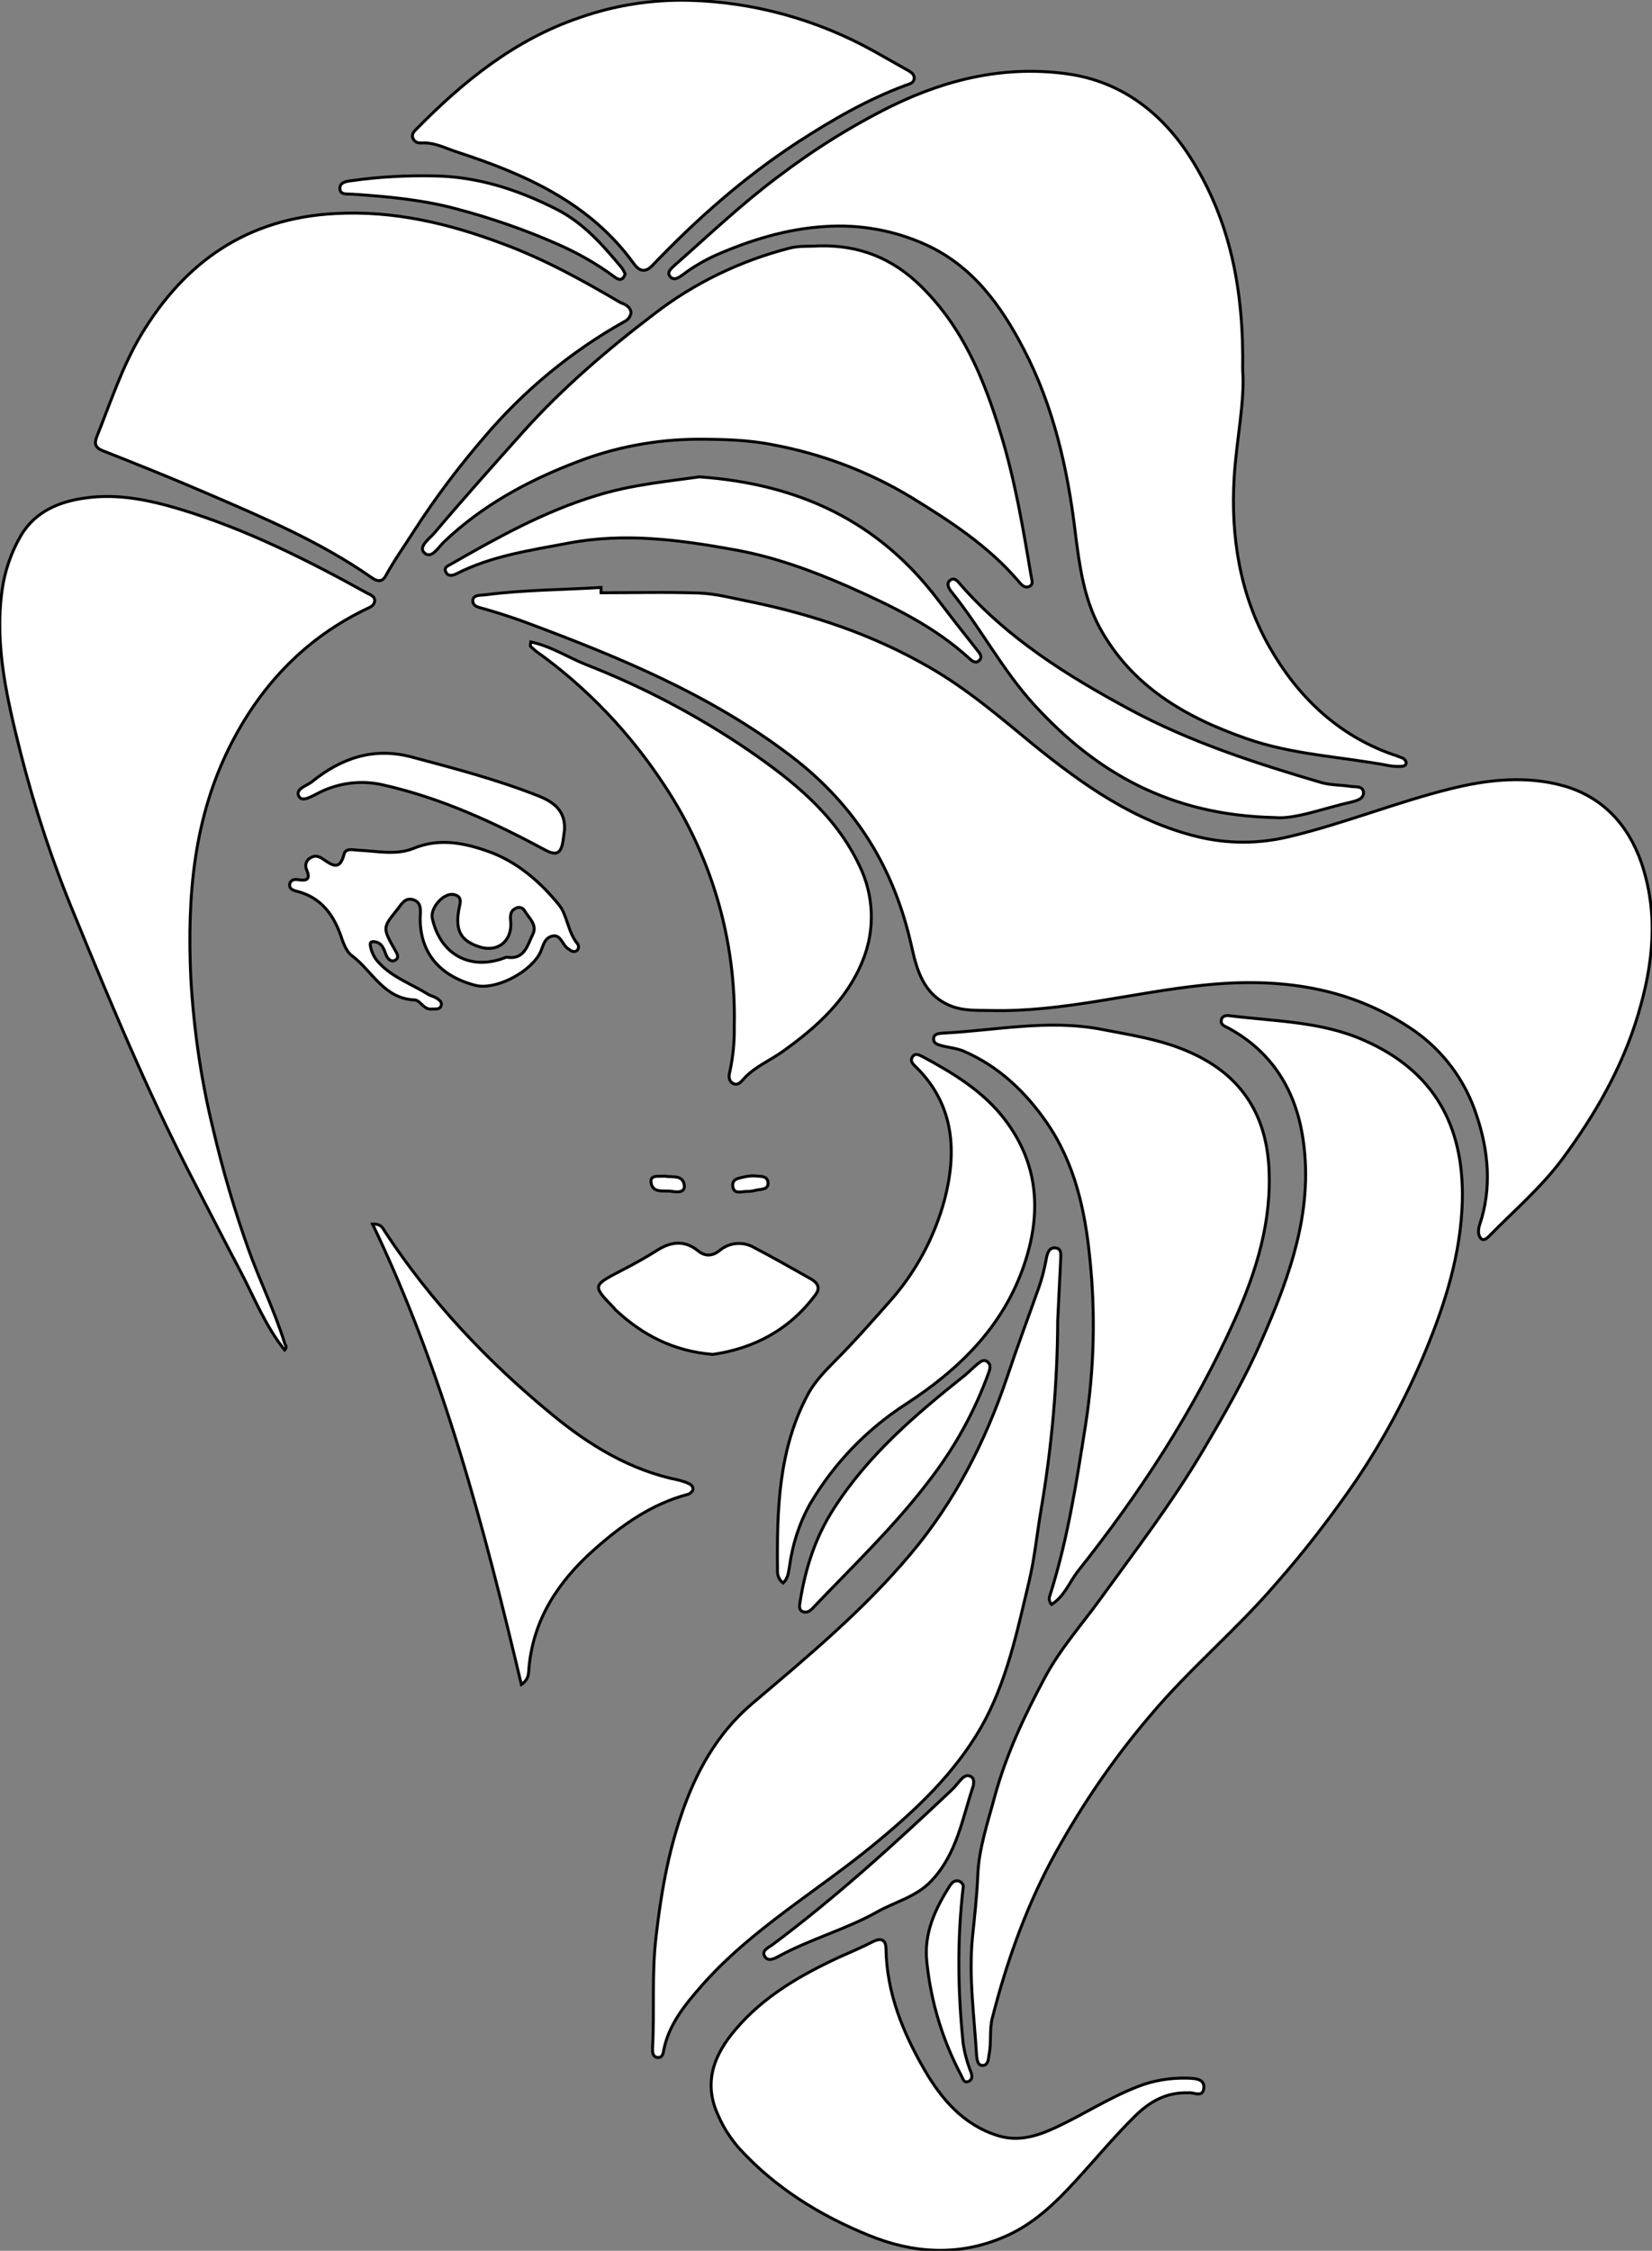 <?xml version="1.0" encoding="utf-8"?>
<!-- Generator: Adobe Illustrator 24.1.0, SVG Export Plug-In . SVG Version: 6.00 Build 0)  -->
<svg version="1.1" id="图层_1" xmlns="http://www.w3.org/2000/svg" xmlns:xlink="http://www.w3.org/1999/xlink" x="0px" y="0px"
	 viewBox="0 0 561.8 765.1" style="enable-background:new 0 0 561.8 765.1;" xml:space="preserve">
<rect x="0" y="0" width="561.8" height="765.1" fill="#808080" stroke="none"/>
<style type="text/css">
	.st0{fill:#FFFFFF;stroke:#000000;stroke-miterlimit:10;}
</style>
<path id="XFFCC33M2Gra2Co2_3_" class="st0" d="M204.4,201.5c11.1,0,22.3-0.3,33.4,0.1c5.6,0.2,11.1,1.7,16.7,2.8
	c21.6,4.4,42.3,11.3,61.5,22.4c12.9,7.4,24.1,17,35.5,26.4c16.7,13.5,34.3,26,55.7,31.2c10.2,2.5,20.9,2.5,31.2,0
	c18.6-4.4,36.4-11.7,55-16.3c12.8-3.2,25.9-4.5,38.6-0.9c13,3.8,21.7,13.1,26.2,26.1c5.9,17.4,4,34.4-1.1,51.5
	c-5.4,18.1-14.7,34.2-25.8,49.2c-7.3,9.8-16.6,17.7-25.1,26.4c-0.7,0.7-1.7,1.4-2.6,0.6c-0.5-0.6-0.8-1.4-0.8-2.2
	c0-0.8,0.1-1.7,0.4-2.5c4.2-12.5,3-25.2-1.1-37.3c-3.8-11.7-11.3-21.8-21.4-28.8c-21.7-14.9-45.9-18-71.6-15.3
	c-24.2,2.5-47.8,9.2-72.3,8.6c-4.6-0.1-9.3,0.2-13.8-1.7c-9-3.8-11.2-12.1-13-20.1c-5.9-26.6-19-47.9-40.9-64.6
	c-27.6-21.1-59-33.9-91-45.8c-4.4-1.6-8.8-3-13.3-4.3c-1.6-0.5-4.2-0.7-4-3c0.2-1.9,2.7-1.6,4.2-1.8c13.1-1.7,26.3-1.7,39.4-2.5
	L204.4,201.5z"/>
<path id="XFFCC33M2Gra5Co2" class="st0" d="M422.6,125.7c0.8,10.7-2.1,23.6-2.9,36.7c-1.2,20.1,2,39.9,12,57.5
	c9.5,16.7,23.1,30,42,36.6c1.1,0.3,2.2,0.8,3.3,1.2c0.6,0.3,1,0.8,1.2,1.4c0.1,1.1-0.9,1.4-1.6,1.4c-1.3,0.1-2.7,0-4-0.2
	c-16.3-3.1-33.1-3.7-48.9-9.3c-20.6-7.2-38.8-17.7-49.7-37.6c-5.4-10-6.9-21.1-8.3-32.2c-2.6-21.8-7.4-43.1-17.6-62.6
	c-7.6-14.6-17.2-28.1-33.2-35.4c-10.7-4.9-22.6-7-34.3-6.2c-13.1,0.8-25.4,4.6-37.3,9.8c-3.9,1.8-7.7,4-11.1,6.6
	c-1.4,1-3.1,2.2-4.4,0.5c-1.1-1.5,0.6-2.7,1.6-3.7c11.5-10.1,22.6-20.7,34.9-29.9c12.2-9.3,25.1-17.4,38.8-24.2
	c19.2-9.4,39.3-14,60.5-10.9c18,2.7,31.7,13.3,41.4,28.6C418.4,75.1,423,98.5,422.6,125.7z"/>
<path id="XFFCC33M2Gra7Co2_2_" class="st0" d="M497.3,408.2c-0.5,17.9-5.7,34.6-12.5,51c-6.4,15.5-14.4,30.4-23.8,44.3
	c-8.4,12.2-17.4,23.9-27.2,35c-13.4,15.6-29.2,28.7-42.4,44.4c-13.2,15.4-24.6,32.3-34.2,50.2c-8.8,16.7-15,34.4-19.7,52.7
	c-1.1,4.1-0.3,8.3-1.1,12.4c-0.3,1.5-0.2,3.9-2.3,3.9c-1.7,0-1.9-2.2-2-3.6c-0.8-13.3-2.7-26.5-1.4-39.9c0.7-6.9,1.5-13.8,1.8-20.8
	c0.3-9.3,3.4-18.2,5.8-27.2c3.9-14.3,10.1-27.4,17-40.3c5.1-9.6,12.3-17.7,18.7-26.5c12.1-16.7,24.6-33,35.2-50.9
	c7.2-12.2,14.3-24.5,19.9-37.4c9.8-22.3,18.1-45.3,13.7-70.3c-2.7-15.3-10.6-27.8-24.8-35.6c-1.2-0.7-3.2-1.1-2.6-3.1
	c0.3-1.3,1.9-1.4,3-1.2c15.3,1.9,31,1.9,45.4,8.3C487.6,364,497.9,382.6,497.3,408.2z"/>
<path id="XFFCC33M2Gra1Co2_4_" class="st0" d="M96.8,458.9c-6.6-8.2-10.4-18-15.2-27.1c-5-9.4-9.8-18.9-14.7-28.3
	c-7.3-14-14.1-28.3-20.5-42.7c-7.3-16.4-14.2-33-21-49.6c-7.5-18-13.6-36.5-18.4-55.3c-4.5-18-8.9-36.2-6.3-55.2
	c0.9-6.6,3.1-13,6.5-18.8c4.9-8.1,13-11.4,21.7-12.6c10.9-1.6,21.6,0.6,32,3.7c22.6,6.8,43.5,17.3,64.1,28.7
	c1.2,0.6,2.6,1.1,2.4,2.7c-0.2,1.5-1.5,2-2.8,2.6c-20.4,9.8-35.3,25.3-45.6,45.1c-13.2,25.3-15.4,52.5-14.1,80.5
	c1,17.4,3.5,34.7,7.7,51.7c3.2,13.6,7.1,26.9,11.8,40.1c3.9,11,9.1,21.4,12.5,32.5C97.3,457.5,97.6,458.1,96.8,458.9z"/>
<path id="XFFCC33M2Gra1Co2_3_" class="st0" d="M214.6,106.3c-0.2,1.4-1.1,2.5-2.4,3.1c-18,10.1-34.1,23.4-47.5,39.2
	c-8.7,10.1-16.7,20.7-23.9,31.9c-3.2,5-6.7,9.9-9.6,15.2c-1.2,2.2-2.8,2-4.6,0.8c-17.5-12.3-37.2-20.6-56.7-29
	c-11.6-5-23.3-9.7-35-14.3c-2.5-1-2.9-2.4-2-4.7c4.7-11.7,8.6-23.8,15.1-34.7c15-25,36.2-39.6,65.9-41.2
	c19.9-1.1,38.5,3.3,56.9,10.2c14.1,5.2,27.2,12.4,40.1,20C212.6,103.5,214.4,104.2,214.6,106.3z"/>
<path id="XFFCC33M2Gra4Co2_2_" class="st0" d="M359.7,448.8c-0.1,21.5-2,42.9-5.6,64c-1.4,8.2-2.2,16.5-4.1,24.6
	c-4.1,17.1-7.6,34.5-16.5,50c-9.1,15.7-22,27.8-35.8,39.2c-19.6,16.2-42,29-59,48.3c-5.6,6.4-11.3,13.2-13,22.1
	c-0.2,1.2-0.5,2.5-2,2.4c-1.8-0.2-1.8-1.8-1.8-3.1c0.7-12.6-0.3-25.3,1.2-37.9c1.6-14.1,4-28.1,8.6-41.5c4.9-14.4,12-27.5,24.1-37.8
	c18.9-16,38-31.9,54-51c15-17.9,25.3-38.1,32.7-60c3.4-10.2,7.2-20.3,10.8-30.5c1.1-3.1,1.9-6.4,2.5-9.6c0.3-1.8,0.9-4.1,3.2-3.8
	c2.2,0.3,1.7,2.6,1.7,4.1C360.4,435.2,360,442,359.7,448.8z"/>
<path id="XFFCC33M2Gra2Co2_2_" class="st0" d="M278.4,83.6c13.6-0.4,25.1,4.1,34.9,13.8c14.3,14.1,21.4,31.6,27.1,50.3
	c4.8,15.7,7.5,31.7,10.2,47.8c0.2,1.4,1.1,3.2-0.7,3.9c-1.6,0.6-2.7-0.8-3.7-2c-10.2-11.9-23.2-20.3-36.4-28.4
	c-14.4-8.7-30.3-14.7-46.9-17.8c-8.5-1.7-17.2-1.9-25.9-1.9c-14,0.1-27.9,2.7-41,7.8c-16.5,6.3-32,14.7-45,27.1
	c-1.9,1.8-4.2,5.9-6.6,3.8s1.7-4.9,3.3-6.8c9.9-11.7,20.1-23.1,30.3-34.5c13.4-14.9,28.6-27.9,44.5-40c13.6-10.5,29.2-18,45.8-22.3
	C271.6,83.5,275,83.8,278.4,83.6z"/>
<path id="XFFCC33M2Gra7Co2_1_" class="st0" d="M357.6,545.4c-0.8-0.9-1-2.1-0.5-3.2c6-18.9,9-38.4,12.1-58
	c2.9-18.8,3.4-37.8,1.4-56.7c-1.6-16.1-5.1-32-14.5-45.7c-7.3-10.6-16.4-19.3-28.4-24.5c-2.4-1-5.1-1.2-7.7-1.9
	c-1.1-0.3-2.5-0.8-2.5-2.1c-0.1-1.8,1.6-2,2.9-2.1c18.1-0.9,36-4.8,54.2-1.3c10.3,2,20.6,3.5,30.3,7.9c16.8,7.5,25.5,20.5,26.6,38.7
	c1.1,18.5-4.2,35.6-11.6,52.1c-13.9,31-32.4,59.2-53.5,85.7C363.6,538,362,542.6,357.6,545.4z"/>
<path id="XFFCC33M2Gra3Co2_1_" class="st0" d="M234.4,0.1c22,0.6,43.6,6.6,62.8,17.3c3.9,2.2,7.8,4.4,11.7,6.6c1,0.6,2.1,1.3,2,2.7
	c-0.2,1.6-1.6,1.8-2.9,2.3c-13,4.8-24.9,11.7-36.5,19.2c-18.3,11.9-34.6,26.3-49.7,42.1c-2.3,2.4-4.3,2-6.2-0.6
	c-15-20.8-37-30.5-60.4-38.1c-3.9-1.3-7.6-3.3-12-3c-1.2,0.1-2.4-0.5-2.8-1.7c-0.5-1.3,0.4-2.2,1.2-3c16-16.3,33.6-30.5,55.5-37.9
	C209,1.8,221.7-0.2,234.4,0.1z"/>
<path id="XFFCC33M2Gra1Co2_2_" class="st0" d="M404.3,711.4c-7.8-0.3-13.4,3.1-18.3,7.9c-7,6.9-13.3,14.5-19.9,21.7
	c-7.1,7.8-14.8,15.3-24.9,19.5c-15.3,6.5-30.6,5.5-45.6-0.6c-16.8-6.8-32-16.2-44.4-29.8c-2.8-3.3-5.2-6.9-6.9-10.9
	c-5.3-11.2-1.5-20.8,5.9-29.4c9.6-11.3,22.2-18.5,35.4-24.6c3.8-1.7,7.6-3.3,11.3-5.2c2.8-1.4,4.3-0.6,4.4,2.3
	c0.2,15.1,5.8,28.7,13.1,41.3c5.8,10,13.3,18.8,25.1,22.4c6.9,2.1,13.2,0.1,19.3-2.7c9.5-4.4,18.3-10.2,28.1-14
	c5.3-2.1,10.9-3,16.6-2.9c2.3,0.1,6.1,0,5.9,3.2C409.2,713.3,405.7,711.1,404.3,711.4z"/>
<path id="XFFCC33M2Gra2Co2_1_" class="st0" d="M180.5,218.2c7,1.5,12.7,5.3,19,7.8c19.2,7.5,37.6,17.2,54.7,28.8
	c15.3,10.5,29.8,22,38,39.3c5,10.1,5.5,21.9,1.2,32.4c-5.3,13.3-15.5,22.5-26.9,30.7c-4.7,3.4-10.2,5.5-14.1,10.1
	c-0.8,0.9-1.8,1.7-3.1,1c-1.6-0.9-1.5-2.6-1.1-4c1.1-5.1,1.6-10.2,1.5-15.4c0.7-29-7.6-57.5-23.6-81.7
	c-11.7-17.9-26.5-33.5-43.9-45.9c-0.6-0.5-1.2-1.1-1.8-1.6C180.3,219.5,180.4,219.2,180.5,218.2z"/>
<path id="XFFCC33M2Gra7Co2" class="st0" d="M266.3,538.1c-1.3-1-2-2.6-1.9-4.2c-0.2-20.7,0.3-41.4,10.5-60.2c2.2-4,5.5-7.5,8.8-10.8
	c6.5-6.5,12.5-13.3,18.6-20.2c9-10,15.4-21.9,18.9-34.8c4.2-16.1,3.5-32.1-9.5-45c-1-1-2.5-2.1-1.3-3.8c0.9-1.2,2.1-0.5,3.2,0
	c10.6,5.7,20.9,11.9,28.3,21.7c11.3,15,12.3,31.5,6.5,48.8c-7.1,21.3-22.3,36-40.5,47.8c-13.3,8.6-24.4,20.2-32.4,33.8
	c-3.7,6.6-6,13.8-7,21.2C268.1,534.2,268.2,536.3,266.3,538.1z"/>
<path id="XFF949DM2Gra6OT37" class="st0" d="M126.7,416.1c3.1-0.1,3.5,1.5,4.3,2.7c15.6,23.7,34.9,44.1,56.7,62
	c12.6,10.4,26.6,19,43,22.3c1.1,0.3,2.2,0.6,3.3,1.1c1,0.4,1.9,1.2,1.6,2.3c-0.3,0.7-1,1.3-1.8,1.5c-12.4,3.3-22.6,10.6-31.9,18.9
	c-11.9,10.6-20.5,23.4-22,39.9c-0.2,1.9,0.1,4-2.6,5.8C164.6,519.1,150.7,466.2,126.7,416.1z"/>
<path id="XFFCC33M2Gra2Co2" class="st0" d="M237.8,162.1c34.3,2.4,61,15.4,80.8,41.3c4.5,5.9,9.1,11.8,13.8,17.7
	c0.9,1.1,1.8,2.2,0.6,3.4s-2.4,0.2-3.4-0.7c-11.9-10.9-26.3-17.8-40.9-24.3c-12.5-5.5-25.4-10.2-38.8-12.6
	c-18.7-3.4-37.4-5.9-56.5-2.3c-13.1,2.5-26.2,4.3-38.3,10.5c-1.2,0.6-2.8,0.9-3.5-0.7s0.7-2,1.7-2.6c15.9-9.1,31.7-17.9,49.4-23.3
	C214.9,164.7,227.4,163.6,237.8,162.1z"/>
<path id="XBD54E0M2Gra6OT1" class="st0" d="M142.9,312.1c0.1-2.5,0.6-5.4-2.5-6.3c-2.8-0.8-4,1.8-5.4,3.5c-4.9,6.1-4.9,6.1-0.7,13.6
	c0.6,1,1.7,2.6,0.1,3.5c-1.4,0.8-2.6-0.5-3.1-1.8c-0.8-2-1.3-4.2-4.1-4.5c-0.7-0.1-1.4,0.2-1.3,1c0.3,2.3,1.3,4.5,3,6.2
	c4.6,5,11.1,7.2,16.7,10.7c0.8,0.5,1.9,0.7,2.7,1.2s2.2,1.3,1.7,2.7s-1.9,1-3.1,1.1c-2.8,0.4-3.9-3-5.9-3.1
	c-10.5-0.4-14.4-9.9-21.4-15.1c-2-1.5-3-4.7-3.9-7.3c-2.7-7.3-7.1-12.7-15-14.6c-1.2-0.3-2.4-0.9-2.2-2.3s1.6-1.8,2.7-1.6
	c3,0.5,4.6,0.1,3-3.5c-0.6-1.5,0-3.2,1.4-3.9c1.5-1,2.9-0.5,4.2,0.4c2.9,1.9,5.7,4.3,7.2-1.6c0.5-2.2,3-1.5,4.8-1.4
	c6.3,0.3,12.9,1.8,18.8-0.6c8.7-3.6,17.1-1.9,25.1,0.9c9.9,3.4,18,10.4,24.4,18.3c2.8,3.4,3,9.2,6.2,13.1c0.6,0.7,0.6,1.8-0.1,2.4
	c-0.1,0.1-0.2,0.1-0.3,0.2c-1,0.5-1.9-0.2-2.7-0.8c-2.1-1.3-2.5-5.5-6-4.1c-2.5,1-2.6,4.1-3.9,6.2c-4.1,6.7-15.5,12.1-21.8,10.3
	C149.3,331.7,142.8,323.6,142.9,312.1z M173.7,313.5c0.4,6.4-4.4,10.3-10.5,8.4c-6.4-2-8.4-5.4-7.2-12.5c0.3-2,1.6-4.6-1.6-5.3
	c-3.5-0.8-8.1,4.5-7.4,8c2.7,12.4,12.9,17.9,24.6,13.5c0.3-0.2,0.6-0.2,0.9-0.2c6,0.9,6.9-4.3,8.7-7.8c1.6-3.2-1.3-5.5-2.8-8
	c-0.6-1.1-2-1.5-3.1-0.8c0,0,0,0,0,0C173.4,309.7,173.5,311.6,173.7,313.5z"/>
<path id="XFFCC33M2Gra4Co2_1_" class="st0" d="M433.4,277.9c-35.4-0.8-60.5-15.2-81.6-38.2c-10.9-11.9-18.2-26.1-28.2-38.5
	c-0.9-1.1-2-2.9-0.4-4s2.6,0.6,3.6,1.7c16,18.2,36,30.7,57.1,42.1c20.7,11.2,43,18.4,65.4,25c3.1,0.9,6.6,0.8,9.9,1.3
	c1.7,0.3,4.3-0.3,4.5,2.1c0.1,2.1-2.3,2.8-4,3.2C449.9,274.8,440.3,278.6,433.4,277.9z"/>
<path id="XBF0202M2Gra4Co4" class="st0" d="M242.4,460.4c-13.3-1.1-23.7-6.5-32.7-14.8c-0.4-0.3-0.7-0.7-1-1.1
	c-7.2-7.4-7.2-7.5,2.2-12.4c4.3-2.2,8.5-4.5,12.6-7.1c4.6-2.9,9.2-3.6,13.9,0.2c2.3,1.9,4.8,1.9,7.3-0.1c3.3-2.8,8-3.2,11.8-1
	c6.5,3.4,12.8,7,19.2,10.6c2.1,1.2,3.5,2.9,1.7,5.3C268.5,452.1,256.3,458.4,242.4,460.4z"/>
<path id="XFFCC33M2Gra4Co2" class="st0" d="M272.1,544.4c1.8-11.2,5.1-21.7,11.4-31.5c11.7-18.3,27.8-32,44.5-45.3
	c1.5-1.2,2.9-2.7,4.5-4c1-0.8,2.2-1.8,3.5-0.5c1,0.9,0.7,2.1,0.3,3.3c-4.8,13.4-11.8,26-20.6,37.3c-11.7,15.3-25.5,28.5-38.7,42.3
	c-1,1.1-2.1,2.4-3.8,1.9S271.9,545.7,272.1,544.4z"/>
<path id="XFFCC33M2Gra1Co2_1_" class="st0" d="M331,607c-3.8,11.3-5.6,23.5-14.6,32.7c-5.1,5.2-12.1,6.8-18.1,10.2
	c-10.7,6-22.7,9.2-33.5,15.1c-1.5,0.8-3.7,2-4.8-0.1c-1-1.8,1.2-2.8,2.5-3.7c21.6-16.1,41.5-34.2,61.1-52.7c1.2-1.1,2.2-2.5,3.3-3.7
	c0.8-0.8,1.8-1.6,3.1-1S331.2,605.7,331,607z"/>
<path id="XBD54E0M2Gra8OT1" class="st0" d="M192,281.9c-0.2,1.6-0.4,3.3-0.7,4.9c-0.8,3.6-2.5,3.9-5.8,2.2
	c-17.6-9.5-35.7-17.8-55.3-22.2c-7.4-1.7-15.1-0.7-21.8,2.7c-2.1,1-5.5,3.3-6.7,1.3c-1.5-2.6,2.5-3.6,4.3-5c10-8.1,21-11.9,33.9-8.5
	c14.6,3.9,29.2,7.7,43.3,13.3C188.5,272.7,192.2,275.7,192,281.9z"/>
<path id="XFFCC33M2Gra3Co2" class="st0" d="M212.6,93.1c-0.9,2.8-2.5,1.9-3.8,0.9c-6-4.4-12.5-8.1-19.4-11.1
	c-10.9-4.8-22.2-8.7-33.8-11.8c-11.8-3.2-23.8-4.3-35.9-5.1c-1.6-0.1-4,0.3-4.1-1.8c-0.2-2.3,2.4-2.6,4.1-2.8
	c9.2-1.3,18.6-1.8,27.9-1.6c14.7,0.2,28.3,4.6,41.4,11.2c9.4,4.7,16,12.3,22.5,20.1C211.9,91.7,212.3,92.4,212.6,93.1z"/>
<path id="XFFCC33M2Gra1Co2" class="st0" d="M327.6,641.1c-2.2,18.7-1.8,36-0.1,53.2c0.5,3.5,1.4,6.8,2.7,10.1
	c0.4,1.1,0.6,2.5-0.8,3.1c-1.6,0.7-1.9-0.8-2.4-1.8c-6.4-12-10.4-25.1-11.8-38.7c-1.1-9.8,2.8-18.1,7.9-26.1c0.7-1,1.5-1.8,2.9-1.5
	C326.7,639.6,327.4,640.2,327.6,641.1z"/>
<path id="XFF949DM2Gra4OT37_1_" class="st0" d="M226.1,399.8c2.5,0.5,6-0.6,6.6,3c0.4,2.6-2.3,2.5-4,2.2c-2.7-0.5-6.9,0.9-7.3-3.2
	C221.1,399.2,224.3,400,226.1,399.8z"/>
<path id="XFF949DM2Gra4OT37" class="st0" d="M256.5,399.7c1.9,0.3,4.5-0.3,4.7,2.4c0.1,2.4-2.5,2.1-4.2,2.5c-1,0.3-2,0.4-3,0.4
	c-1.9,0-4.5,1.1-4.8-1.8c-0.3-2.7,2.4-2.7,4.2-3.2C254.4,399.8,255.4,399.7,256.5,399.7z"/>
</svg>
